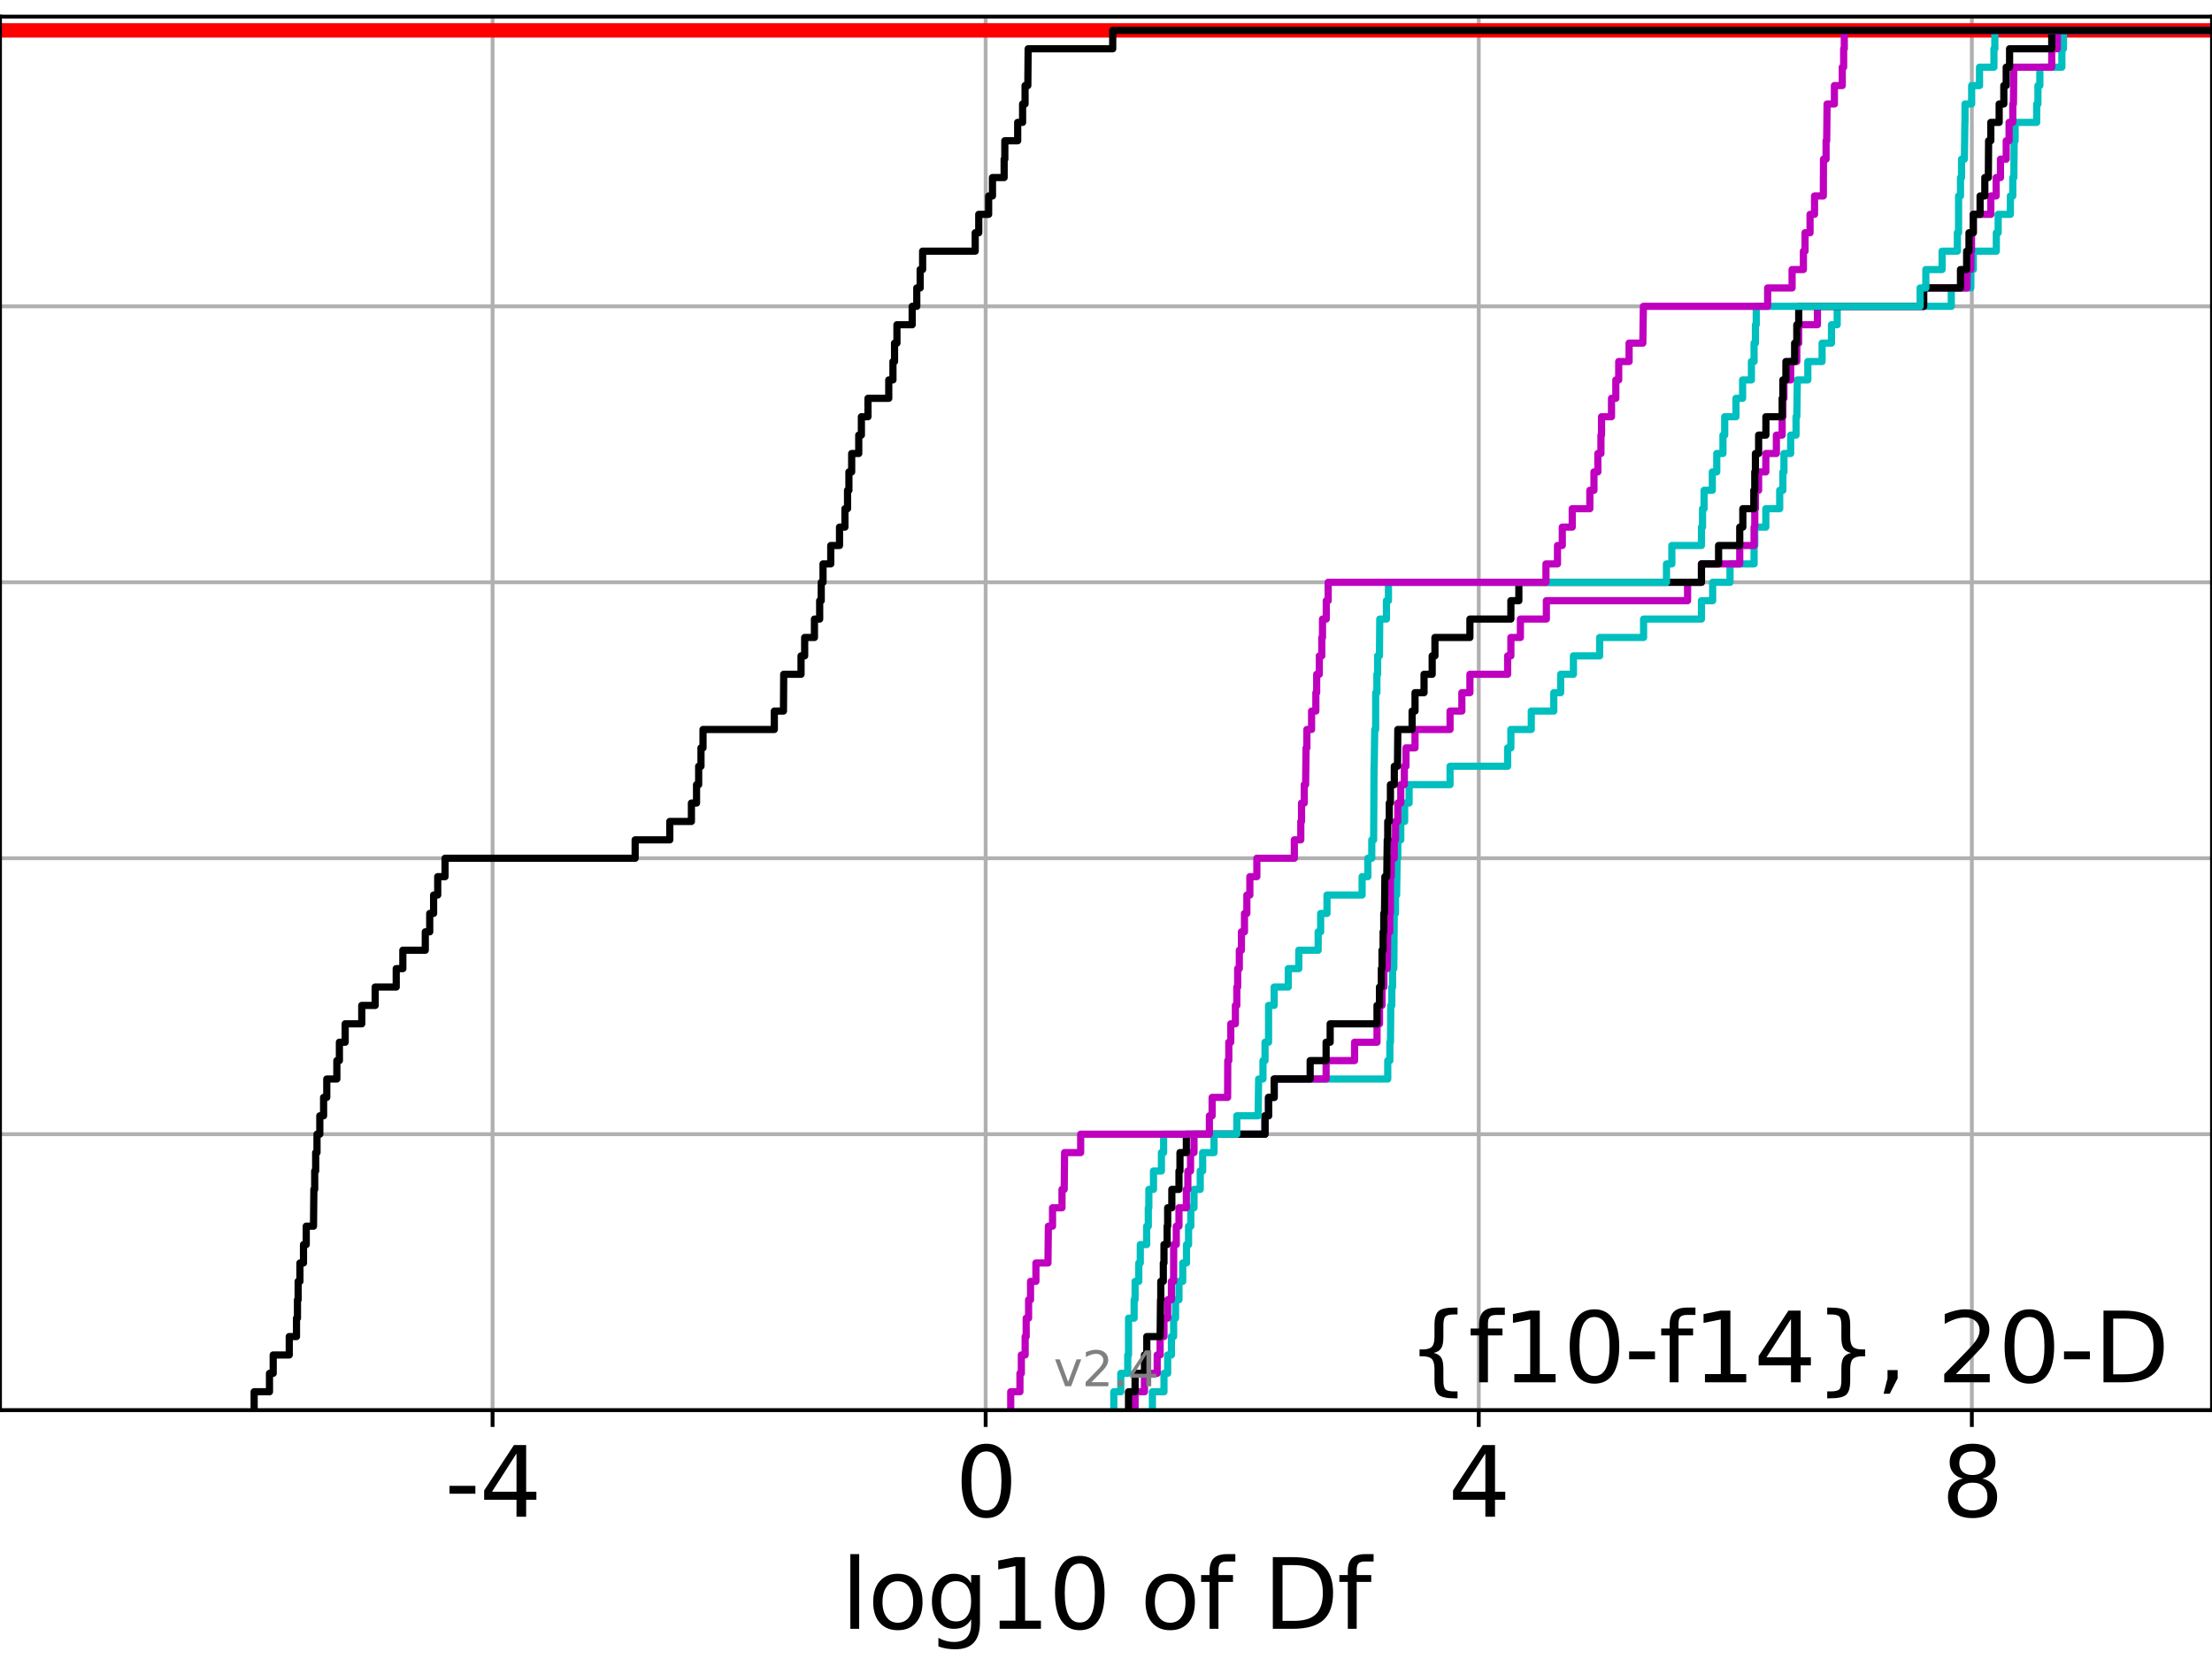 <?xml version="1.0" encoding="utf-8" standalone="no"?>
<!DOCTYPE svg PUBLIC "-//W3C//DTD SVG 1.1//EN"
  "http://www.w3.org/Graphics/SVG/1.1/DTD/svg11.dtd">
<svg height="345.6pt" version="1.1" viewBox="0 0 460.8 345.6" width="460.8pt" xmlns="http://www.w3.org/2000/svg" xmlns:xlink="http://www.w3.org/1999/xlink">
 <defs>
  <style type="text/css">*{stroke-linecap:butt;stroke-linejoin:round;}</style>
 </defs>
 <g id="figure_1">
  <g id="patch_1">
   <path d="M 0 345.6 
L 460.8 345.6 
L 460.8 0 
L 0 0 
z
" style="fill:#ffffff;"/>
  </g>
  <g id="axes_1">
   <g id="patch_2">
    <path d="M 0 293.76 
L 460.8 293.76 
L 460.8 3.456 
L 0 3.456 
z
" style="fill:#ffffff;"/>
   </g>
   <g id="matplotlib.axis_1">
    <g id="xtick_1">
     <g id="line2d_1">
      <path clip-path="url(#pe74d277059)" d="M 102.61 293.76 
L 102.61 3.456 
" style="fill:none;stroke:#b0b0b0;stroke-linecap:square;stroke-width:0.8;"/>
     </g>
     <g id="line2d_2">
      <defs>
       <path d="M 0 0 
L 0 3.5 
" id="m45a7f091db" style="stroke:#000000;stroke-width:0.8;"/>
      </defs>
      <g>
       <use style="stroke:#000000;stroke-width:0.8;" x="102.61" xlink:href="#m45a7f091db" y="293.76"/>
      </g>
     </g>
     <g id="text_1">
      <!-- -4 -->
      <g transform="translate(92.639 315.957)scale(0.2 -0.2)">
       <defs>
        <path d="M 313 2009 
L 1997 2009 
L 1997 1497 
L 313 1497 
L 313 2009 
z
" id="DejaVuSans-2d" transform="scale(0.016)"/>
        <path d="M 2419 4116 
L 825 1625 
L 2419 1625 
L 2419 4116 
z
M 2253 4666 
L 3047 4666 
L 3047 1625 
L 3713 1625 
L 3713 1100 
L 3047 1100 
L 3047 0 
L 2419 0 
L 2419 1100 
L 313 1100 
L 313 1709 
L 2253 4666 
z
" id="DejaVuSans-34" transform="scale(0.016)"/>
       </defs>
       <use xlink:href="#DejaVuSans-2d"/>
       <use x="36.084" xlink:href="#DejaVuSans-34"/>
      </g>
     </g>
    </g>
    <g id="xtick_2">
     <g id="line2d_3">
      <path clip-path="url(#pe74d277059)" d="M 205.33 293.76 
L 205.33 3.456 
" style="fill:none;stroke:#b0b0b0;stroke-linecap:square;stroke-width:0.8;"/>
     </g>
     <g id="line2d_4">
      <g>
       <use style="stroke:#000000;stroke-width:0.8;" x="205.33" xlink:href="#m45a7f091db" y="293.76"/>
      </g>
     </g>
     <g id="text_2">
      <!-- 0 -->
      <g transform="translate(198.968 315.957)scale(0.2 -0.2)">
       <defs>
        <path d="M 2034 4250 
Q 1547 4250 1301 3770 
Q 1056 3291 1056 2328 
Q 1056 1369 1301 889 
Q 1547 409 2034 409 
Q 2525 409 2770 889 
Q 3016 1369 3016 2328 
Q 3016 3291 2770 3770 
Q 2525 4250 2034 4250 
z
M 2034 4750 
Q 2819 4750 3233 4129 
Q 3647 3509 3647 2328 
Q 3647 1150 3233 529 
Q 2819 -91 2034 -91 
Q 1250 -91 836 529 
Q 422 1150 422 2328 
Q 422 3509 836 4129 
Q 1250 4750 2034 4750 
z
" id="DejaVuSans-30" transform="scale(0.016)"/>
       </defs>
       <use xlink:href="#DejaVuSans-30"/>
      </g>
     </g>
    </g>
    <g id="xtick_3">
     <g id="line2d_5">
      <path clip-path="url(#pe74d277059)" d="M 308.051 293.76 
L 308.051 3.456 
" style="fill:none;stroke:#b0b0b0;stroke-linecap:square;stroke-width:0.8;"/>
     </g>
     <g id="line2d_6">
      <g>
       <use style="stroke:#000000;stroke-width:0.8;" x="308.051" xlink:href="#m45a7f091db" y="293.76"/>
      </g>
     </g>
     <g id="text_3">
      <!-- 4 -->
      <g transform="translate(301.688 315.957)scale(0.2 -0.2)">
       <use xlink:href="#DejaVuSans-34"/>
      </g>
     </g>
    </g>
    <g id="xtick_4">
     <g id="line2d_7">
      <path clip-path="url(#pe74d277059)" d="M 410.771 293.76 
L 410.771 3.456 
" style="fill:none;stroke:#b0b0b0;stroke-linecap:square;stroke-width:0.8;"/>
     </g>
     <g id="line2d_8">
      <g>
       <use style="stroke:#000000;stroke-width:0.8;" x="410.771" xlink:href="#m45a7f091db" y="293.76"/>
      </g>
     </g>
     <g id="text_4">
      <!-- 8 -->
      <g transform="translate(404.409 315.957)scale(0.2 -0.2)">
       <defs>
        <path d="M 2034 2216 
Q 1584 2216 1326 1975 
Q 1069 1734 1069 1313 
Q 1069 891 1326 650 
Q 1584 409 2034 409 
Q 2484 409 2743 651 
Q 3003 894 3003 1313 
Q 3003 1734 2745 1975 
Q 2488 2216 2034 2216 
z
M 1403 2484 
Q 997 2584 770 2862 
Q 544 3141 544 3541 
Q 544 4100 942 4425 
Q 1341 4750 2034 4750 
Q 2731 4750 3128 4425 
Q 3525 4100 3525 3541 
Q 3525 3141 3298 2862 
Q 3072 2584 2669 2484 
Q 3125 2378 3379 2068 
Q 3634 1759 3634 1313 
Q 3634 634 3220 271 
Q 2806 -91 2034 -91 
Q 1263 -91 848 271 
Q 434 634 434 1313 
Q 434 1759 690 2068 
Q 947 2378 1403 2484 
z
M 1172 3481 
Q 1172 3119 1398 2916 
Q 1625 2713 2034 2713 
Q 2441 2713 2670 2916 
Q 2900 3119 2900 3481 
Q 2900 3844 2670 4047 
Q 2441 4250 2034 4250 
Q 1625 4250 1398 4047 
Q 1172 3844 1172 3481 
z
" id="DejaVuSans-38" transform="scale(0.016)"/>
       </defs>
       <use xlink:href="#DejaVuSans-38"/>
      </g>
     </g>
    </g>
    <g id="text_5">
     <!-- log10 of Df -->
     <g transform="translate(175.214 339.313)scale(0.2 -0.2)">
      <defs>
       <path d="M 603 4863 
L 1178 4863 
L 1178 0 
L 603 0 
L 603 4863 
z
" id="DejaVuSans-6c" transform="scale(0.016)"/>
       <path d="M 1959 3097 
Q 1497 3097 1228 2736 
Q 959 2375 959 1747 
Q 959 1119 1226 758 
Q 1494 397 1959 397 
Q 2419 397 2687 759 
Q 2956 1122 2956 1747 
Q 2956 2369 2687 2733 
Q 2419 3097 1959 3097 
z
M 1959 3584 
Q 2709 3584 3137 3096 
Q 3566 2609 3566 1747 
Q 3566 888 3137 398 
Q 2709 -91 1959 -91 
Q 1206 -91 779 398 
Q 353 888 353 1747 
Q 353 2609 779 3096 
Q 1206 3584 1959 3584 
z
" id="DejaVuSans-6f" transform="scale(0.016)"/>
       <path d="M 2906 1791 
Q 2906 2416 2648 2759 
Q 2391 3103 1925 3103 
Q 1463 3103 1205 2759 
Q 947 2416 947 1791 
Q 947 1169 1205 825 
Q 1463 481 1925 481 
Q 2391 481 2648 825 
Q 2906 1169 2906 1791 
z
M 3481 434 
Q 3481 -459 3084 -895 
Q 2688 -1331 1869 -1331 
Q 1566 -1331 1297 -1286 
Q 1028 -1241 775 -1147 
L 775 -588 
Q 1028 -725 1275 -790 
Q 1522 -856 1778 -856 
Q 2344 -856 2625 -561 
Q 2906 -266 2906 331 
L 2906 616 
Q 2728 306 2450 153 
Q 2172 0 1784 0 
Q 1141 0 747 490 
Q 353 981 353 1791 
Q 353 2603 747 3093 
Q 1141 3584 1784 3584 
Q 2172 3584 2450 3431 
Q 2728 3278 2906 2969 
L 2906 3500 
L 3481 3500 
L 3481 434 
z
" id="DejaVuSans-67" transform="scale(0.016)"/>
       <path d="M 794 531 
L 1825 531 
L 1825 4091 
L 703 3866 
L 703 4441 
L 1819 4666 
L 2450 4666 
L 2450 531 
L 3481 531 
L 3481 0 
L 794 0 
L 794 531 
z
" id="DejaVuSans-31" transform="scale(0.016)"/>
       <path id="DejaVuSans-20" transform="scale(0.016)"/>
       <path d="M 2375 4863 
L 2375 4384 
L 1825 4384 
Q 1516 4384 1395 4259 
Q 1275 4134 1275 3809 
L 1275 3500 
L 2222 3500 
L 2222 3053 
L 1275 3053 
L 1275 0 
L 697 0 
L 697 3053 
L 147 3053 
L 147 3500 
L 697 3500 
L 697 3744 
Q 697 4328 969 4595 
Q 1241 4863 1831 4863 
L 2375 4863 
z
" id="DejaVuSans-66" transform="scale(0.016)"/>
       <path d="M 1259 4147 
L 1259 519 
L 2022 519 
Q 2988 519 3436 956 
Q 3884 1394 3884 2338 
Q 3884 3275 3436 3711 
Q 2988 4147 2022 4147 
L 1259 4147 
z
M 628 4666 
L 1925 4666 
Q 3281 4666 3915 4102 
Q 4550 3538 4550 2338 
Q 4550 1131 3912 565 
Q 3275 0 1925 0 
L 628 0 
L 628 4666 
z
" id="DejaVuSans-44" transform="scale(0.016)"/>
      </defs>
      <use xlink:href="#DejaVuSans-6c"/>
      <use x="27.783" xlink:href="#DejaVuSans-6f"/>
      <use x="88.965" xlink:href="#DejaVuSans-67"/>
      <use x="152.441" xlink:href="#DejaVuSans-31"/>
      <use x="216.064" xlink:href="#DejaVuSans-30"/>
      <use x="279.688" xlink:href="#DejaVuSans-20"/>
      <use x="311.475" xlink:href="#DejaVuSans-6f"/>
      <use x="372.656" xlink:href="#DejaVuSans-66"/>
      <use x="407.861" xlink:href="#DejaVuSans-20"/>
      <use x="439.648" xlink:href="#DejaVuSans-44"/>
      <use x="516.65" xlink:href="#DejaVuSans-66"/>
     </g>
    </g>
   </g>
   <g id="matplotlib.axis_2">
    <g id="ytick_1">
     <g id="line2d_9">
      <path clip-path="url(#pe74d277059)" d="M 0 293.76 
L 460.8 293.76 
" style="fill:none;stroke:#b0b0b0;stroke-linecap:square;stroke-width:0.8;"/>
     </g>
     <g id="line2d_10">
      <defs>
       <path d="M 0 0 
L -3.5 0 
" id="m0646a70e07" style="stroke:#000000;stroke-width:0.8;"/>
      </defs>
      <g>
       <use style="stroke:#000000;stroke-width:0.8;" x="0" xlink:href="#m0646a70e07" y="293.76"/>
      </g>
     </g>
    </g>
    <g id="ytick_2">
     <g id="line2d_11">
      <path clip-path="url(#pe74d277059)" d="M 0 236.274 
L 460.8 236.274 
" style="fill:none;stroke:#b0b0b0;stroke-linecap:square;stroke-width:0.8;"/>
     </g>
     <g id="line2d_12">
      <g>
       <use style="stroke:#000000;stroke-width:0.8;" x="0" xlink:href="#m0646a70e07" y="236.274"/>
      </g>
     </g>
    </g>
    <g id="ytick_3">
     <g id="line2d_13">
      <path clip-path="url(#pe74d277059)" d="M 0 178.788 
L 460.8 178.788 
" style="fill:none;stroke:#b0b0b0;stroke-linecap:square;stroke-width:0.8;"/>
     </g>
     <g id="line2d_14">
      <g>
       <use style="stroke:#000000;stroke-width:0.8;" x="0" xlink:href="#m0646a70e07" y="178.788"/>
      </g>
     </g>
    </g>
    <g id="ytick_4">
     <g id="line2d_15">
      <path clip-path="url(#pe74d277059)" d="M 0 121.302 
L 460.8 121.302 
" style="fill:none;stroke:#b0b0b0;stroke-linecap:square;stroke-width:0.8;"/>
     </g>
     <g id="line2d_16">
      <g>
       <use style="stroke:#000000;stroke-width:0.8;" x="0" xlink:href="#m0646a70e07" y="121.302"/>
      </g>
     </g>
    </g>
    <g id="ytick_5">
     <g id="line2d_17">
      <path clip-path="url(#pe74d277059)" d="M 0 63.816 
L 460.8 63.816 
" style="fill:none;stroke:#b0b0b0;stroke-linecap:square;stroke-width:0.8;"/>
     </g>
     <g id="line2d_18">
      <g>
       <use style="stroke:#000000;stroke-width:0.8;" x="0" xlink:href="#m0646a70e07" y="63.816"/>
      </g>
     </g>
    </g>
    <g id="ytick_6">
     <g id="line2d_19">
      <path clip-path="url(#pe74d277059)" d="M 0 6.33 
L 460.8 6.33 
" style="fill:none;stroke:#b0b0b0;stroke-linecap:square;stroke-width:0.8;"/>
     </g>
     <g id="line2d_20">
      <g>
       <use style="stroke:#000000;stroke-width:0.8;" x="0" xlink:href="#m0646a70e07" y="6.33"/>
      </g>
     </g>
    </g>
   </g>
   <g id="line2d_21">
    <path clip-path="url(#pe74d277059)" d="M -1 6.33 
L 460.8 6.33 
L 460.8 6.33 
" style="fill:none;stroke:#ff0000;stroke-linecap:square;stroke-width:3;"/>
   </g>
   <g id="line2d_22">
    <path clip-path="url(#pe74d277059)" d="M 240.067 293.76 
L 240.067 289.928 
L 242.478 289.928 
L 242.478 286.095 
L 243.248 286.095 
L 243.248 282.263 
L 244.027 282.263 
L 244.027 278.43 
L 244.488 278.43 
L 244.488 274.598 
L 244.888 274.598 
L 244.888 270.766 
L 245.604 270.766 
L 245.604 266.933 
L 246.384 266.933 
L 246.384 263.101 
L 247.175 263.101 
L 247.175 259.268 
L 247.601 259.268 
L 247.601 255.436 
L 248.067 255.436 
L 248.067 251.604 
L 248.733 251.604 
L 248.733 247.771 
L 250.03 247.771 
L 250.03 243.939 
L 250.537 243.939 
L 250.537 240.106 
L 252.904 240.106 
L 252.904 236.274 
L 263.53 236.274 
L 263.53 232.442 
L 264.266 232.442 
L 264.266 228.609 
L 265.431 228.609 
L 265.431 224.777 
L 289.093 224.777 
L 289.093 220.944 
L 289.534 220.944 
L 289.534 217.112 
L 289.661 217.112 
L 289.728 209.447 
L 289.945 209.447 
L 289.945 205.615 
L 290.105 205.615 
L 290.105 201.782 
L 290.356 201.782 
L 290.446 190.285 
L 290.703 190.285 
L 290.703 186.453 
L 290.942 186.453 
L 291.051 178.788 
L 291.191 178.788 
L 291.191 174.956 
L 291.806 174.956 
L 291.806 171.123 
L 292.614 171.123 
L 292.614 167.291 
L 293.544 167.291 
L 293.544 163.459 
L 302.072 163.459 
L 302.072 159.626 
L 314.073 159.626 
L 314.073 155.794 
L 314.742 155.794 
L 314.742 151.961 
L 318.993 151.961 
L 318.993 148.129 
L 323.684 148.129 
L 323.684 144.297 
L 325.115 144.297 
L 325.115 140.464 
L 327.774 140.464 
L 327.774 136.632 
L 333.24 136.632 
L 333.24 132.799 
L 342.39 132.799 
L 342.39 128.967 
L 354.443 128.967 
L 354.443 125.135 
L 356.776 125.135 
L 356.776 121.302 
L 360.395 121.302 
L 360.395 117.47 
L 365.409 117.47 
L 365.409 113.637 
L 365.553 113.637 
L 365.553 109.805 
L 367.853 109.805 
L 367.853 105.973 
L 370.746 105.973 
L 370.746 102.14 
L 371.404 102.14 
L 371.404 98.308 
L 371.63 98.308 
L 371.63 94.475 
L 373.03 94.475 
L 373.03 90.643 
L 374.149 90.643 
L 374.149 86.811 
L 374.308 86.811 
L 374.417 79.146 
L 376.605 79.146 
L 376.605 75.313 
L 379.577 75.313 
L 379.577 71.481 
L 381.529 71.481 
L 381.529 67.649 
L 382.721 67.649 
L 382.721 63.816 
L 406.486 63.816 
L 406.486 59.984 
L 410.56 59.984 
L 410.56 56.151 
L 411.072 56.151 
L 411.072 52.319 
L 415.871 52.319 
L 415.871 48.487 
L 416.255 48.487 
L 416.255 44.654 
L 418.8 44.654 
L 418.8 40.822 
L 419.302 40.822 
L 419.302 36.989 
L 419.517 36.989 
L 419.586 29.325 
L 419.779 29.325 
L 419.779 25.492 
L 424.282 25.492 
L 424.282 21.66 
L 424.539 21.66 
L 424.539 17.827 
L 424.937 17.827 
L 424.937 13.995 
L 429.527 13.995 
L 429.527 10.163 
L 429.861 10.163 
L 429.861 6.33 
L 429.861 6.33 
L 460.8 6.33 
L 460.8 6.33 
" style="fill:none;stroke:#00bfbf;stroke-linecap:square;stroke-width:1.5;"/>
   </g>
   <g id="line2d_23">
    <path clip-path="url(#pe74d277059)" d="M 236.459 293.76 
L 236.459 289.928 
L 238.408 289.928 
L 238.408 286.095 
L 241.066 286.095 
L 241.066 282.263 
L 241.675 282.263 
L 241.675 278.43 
L 242.478 278.43 
L 242.478 274.598 
L 243.248 274.598 
L 243.248 270.766 
L 244.027 270.766 
L 244.027 266.933 
L 244.488 266.933 
L 244.502 259.268 
L 245.037 259.268 
L 245.037 255.436 
L 245.604 255.436 
L 245.604 251.604 
L 247.139 251.604 
L 247.139 247.771 
L 247.454 247.771 
L 247.454 243.939 
L 248.013 243.939 
L 248.013 240.106 
L 248.733 240.106 
L 248.733 236.274 
L 263.53 236.274 
L 263.53 232.442 
L 264.266 232.442 
L 264.266 228.609 
L 265.431 228.609 
L 265.431 224.777 
L 276.252 224.777 
L 276.252 220.944 
L 282.186 220.944 
L 282.186 217.112 
L 286.858 217.112 
L 286.858 213.28 
L 287.374 213.28 
L 287.374 209.447 
L 287.896 209.447 
L 287.896 205.615 
L 288.29 205.615 
L 288.29 201.782 
L 288.99 201.782 
L 289.093 194.118 
L 289.501 194.118 
L 289.501 190.285 
L 289.64 190.285 
L 289.65 182.621 
L 289.832 182.621 
L 289.832 178.788 
L 290.446 178.788 
L 290.446 174.956 
L 290.703 174.956 
L 290.703 171.123 
L 291.191 171.123 
L 291.191 167.291 
L 291.806 167.291 
L 291.806 163.459 
L 292.551 163.459 
L 292.551 159.626 
L 292.892 159.626 
L 292.892 155.794 
L 294.776 155.794 
L 294.776 151.961 
L 302.072 151.961 
L 302.072 148.129 
L 304.533 148.129 
L 304.533 144.297 
L 306.209 144.297 
L 306.209 140.464 
L 314.073 140.464 
L 314.073 136.632 
L 314.742 136.632 
L 314.742 132.799 
L 316.727 132.799 
L 316.727 128.967 
L 322.137 128.967 
L 322.137 125.135 
L 351.551 125.135 
L 351.551 121.302 
L 354.443 121.302 
L 354.443 117.47 
L 362.42 117.47 
L 362.42 113.637 
L 365.409 113.637 
L 365.409 109.805 
L 365.553 109.805 
L 365.553 105.973 
L 365.689 105.973 
L 365.689 102.14 
L 366.353 102.14 
L 366.353 98.308 
L 367.853 98.308 
L 367.853 94.475 
L 370.051 94.475 
L 370.051 90.643 
L 371.256 90.643 
L 371.256 86.811 
L 371.404 86.811 
L 371.404 82.978 
L 371.63 82.978 
L 371.63 79.146 
L 373.03 79.146 
L 373.03 75.313 
L 374.308 75.313 
L 374.308 71.481 
L 374.704 71.481 
L 374.704 67.649 
L 378.603 67.649 
L 378.603 63.816 
L 400.731 63.816 
L 400.731 59.984 
L 409.771 59.984 
L 409.771 56.151 
L 410.56 56.151 
L 410.56 52.319 
L 410.699 52.319 
L 410.699 48.487 
L 411.072 48.487 
L 411.072 44.654 
L 414.724 44.654 
L 414.724 40.822 
L 415.835 40.822 
L 415.835 36.989 
L 416.736 36.989 
L 416.736 33.157 
L 417.931 33.157 
L 417.931 29.325 
L 418.527 29.325 
L 418.527 25.492 
L 419.302 25.492 
L 419.302 21.66 
L 419.435 21.66 
L 419.517 13.995 
L 427.416 13.995 
L 427.416 10.163 
L 428.576 10.163 
L 428.576 6.33 
L 428.576 6.33 
L 460.8 6.33 
L 460.8 6.33 
" style="fill:none;stroke:#bf00bf;stroke-linecap:square;stroke-width:1.5;"/>
   </g>
   <g id="line2d_24">
    <path clip-path="url(#pe74d277059)" d="M 235.092 293.76 
L 235.092 289.928 
L 236.459 289.928 
L 236.459 286.095 
L 238.408 286.095 
L 238.408 282.263 
L 238.899 282.263 
L 238.899 278.43 
L 241.675 278.43 
L 241.759 270.766 
L 241.812 270.766 
L 241.812 266.933 
L 242.341 266.933 
L 242.341 263.101 
L 242.478 263.101 
L 242.478 259.268 
L 243.134 259.268 
L 243.134 255.436 
L 243.248 255.436 
L 243.248 251.604 
L 244.113 251.604 
L 244.113 247.771 
L 245.604 247.771 
L 245.604 243.939 
L 245.811 243.939 
L 245.811 240.106 
L 247.139 240.106 
L 247.139 236.274 
L 263.53 236.274 
L 263.53 232.442 
L 264.266 232.442 
L 264.266 228.609 
L 265.431 228.609 
L 265.431 224.777 
L 272.93 224.777 
L 272.93 220.944 
L 276.252 220.944 
L 276.252 217.112 
L 277.097 217.112 
L 277.097 213.28 
L 286.858 213.28 
L 286.858 209.447 
L 287.374 209.447 
L 287.374 205.615 
L 287.755 205.615 
L 287.755 201.782 
L 287.896 201.782 
L 287.896 197.95 
L 288.13 197.95 
L 288.13 194.118 
L 288.266 194.118 
L 288.266 190.285 
L 288.416 190.285 
L 288.497 182.621 
L 288.891 182.621 
L 288.99 174.956 
L 289.093 174.956 
L 289.093 171.123 
L 289.409 171.123 
L 289.409 167.291 
L 289.653 167.291 
L 289.653 163.459 
L 290.459 163.459 
L 290.459 159.626 
L 291.122 159.626 
L 291.191 151.961 
L 294.166 151.961 
L 294.166 148.129 
L 294.776 148.129 
L 294.776 144.297 
L 296.653 144.297 
L 296.653 140.464 
L 298.349 140.464 
L 298.349 136.632 
L 298.924 136.632 
L 298.924 132.799 
L 306.209 132.799 
L 306.209 128.967 
L 314.742 128.967 
L 314.742 125.135 
L 316.404 125.135 
L 316.404 121.302 
L 354.443 121.302 
L 354.443 117.47 
L 358.013 117.47 
L 358.013 113.637 
L 362.42 113.637 
L 362.42 109.805 
L 363.062 109.805 
L 363.062 105.973 
L 365.352 105.973 
L 365.352 102.14 
L 365.553 102.14 
L 365.553 98.308 
L 365.689 98.308 
L 365.689 94.475 
L 366.353 94.475 
L 366.353 90.643 
L 367.868 90.643 
L 367.868 86.811 
L 371.256 86.811 
L 371.256 82.978 
L 371.404 82.978 
L 371.404 79.146 
L 372.038 79.146 
L 372.038 75.313 
L 373.855 75.313 
L 373.855 71.481 
L 374.308 71.481 
L 374.308 67.649 
L 374.704 67.649 
L 374.704 63.816 
L 400.731 63.816 
L 400.731 59.984 
L 408.406 59.984 
L 408.406 56.151 
L 409.69 56.151 
L 409.69 52.319 
L 410.179 52.319 
L 410.179 48.487 
L 411.072 48.487 
L 411.072 44.654 
L 412.488 44.654 
L 412.488 40.822 
L 413.475 40.822 
L 413.475 36.989 
L 414.209 36.989 
L 414.262 29.325 
L 414.724 29.325 
L 414.724 25.492 
L 416.463 25.492 
L 416.463 21.66 
L 417.432 21.66 
L 417.432 17.827 
L 417.931 17.827 
L 417.931 13.995 
L 418.632 13.995 
L 418.632 10.163 
L 427.416 10.163 
L 427.416 6.33 
L 427.416 6.33 
L 460.8 6.33 
L 460.8 6.33 
" style="fill:none;stroke:#000000;stroke-linecap:square;stroke-width:1.5;"/>
   </g>
   <g id="line2d_25">
    <path clip-path="url(#pe74d277059)" d="M 232.026 293.76 
L 232.026 289.928 
L 233.479 289.928 
L 233.479 286.095 
L 234.93 286.095 
L 234.93 282.263 
L 235.092 282.263 
L 235.097 274.598 
L 236.258 274.598 
L 236.258 270.766 
L 236.459 270.766 
L 236.459 266.933 
L 237.233 266.933 
L 237.233 263.101 
L 237.543 263.101 
L 237.543 259.268 
L 238.876 259.268 
L 238.876 255.436 
L 239.213 255.436 
L 239.213 251.604 
L 239.326 251.604 
L 239.326 247.771 
L 240.295 247.771 
L 240.295 243.939 
L 241.945 243.939 
L 241.945 240.106 
L 242.407 240.106 
L 242.407 236.274 
L 257.651 236.274 
L 257.651 232.442 
L 262.088 232.442 
L 262.195 224.777 
L 263.101 224.777 
L 263.101 220.944 
L 263.53 220.944 
L 263.53 217.112 
L 264.263 217.112 
L 264.266 209.447 
L 265.431 209.447 
L 265.431 205.615 
L 268.374 205.615 
L 268.374 201.782 
L 270.565 201.782 
L 270.565 197.95 
L 274.601 197.95 
L 274.601 194.118 
L 275.117 194.118 
L 275.117 190.285 
L 276.438 190.285 
L 276.438 186.453 
L 283.754 186.453 
L 283.754 182.621 
L 284.947 182.621 
L 284.947 178.788 
L 285.766 178.788 
L 285.766 174.956 
L 286.154 174.956 
L 286.239 159.626 
L 286.271 159.626 
L 286.381 151.961 
L 286.569 151.961 
L 286.583 144.297 
L 286.831 144.297 
L 286.831 140.464 
L 286.985 140.464 
L 286.985 136.632 
L 287.363 136.632 
L 287.429 128.967 
L 288.821 128.967 
L 288.821 125.135 
L 289.239 125.135 
L 289.239 121.302 
L 347.161 121.302 
L 347.161 117.47 
L 348.278 117.47 
L 348.278 113.637 
L 354.443 113.637 
L 354.443 109.805 
L 354.669 109.805 
L 354.669 105.973 
L 354.987 105.973 
L 354.987 102.14 
L 356.707 102.14 
L 356.707 98.308 
L 357.633 98.308 
L 357.633 94.475 
L 358.925 94.475 
L 358.925 90.643 
L 359.288 90.643 
L 359.288 86.811 
L 361.634 86.811 
L 361.634 82.978 
L 363.014 82.978 
L 363.014 79.146 
L 364.852 79.146 
L 364.852 75.313 
L 365.408 75.313 
L 365.408 71.481 
L 365.689 71.481 
L 365.689 67.649 
L 365.856 67.649 
L 365.856 63.816 
L 400.001 63.816 
L 400.001 59.984 
L 401.187 59.984 
L 401.187 56.151 
L 404.571 56.151 
L 404.571 52.319 
L 407.755 52.319 
L 407.755 48.487 
L 408.001 48.487 
L 408.01 40.822 
L 408.406 40.822 
L 408.406 36.989 
L 408.625 36.989 
L 408.625 33.157 
L 409.214 33.157 
L 409.319 25.492 
L 409.347 25.492 
L 409.347 21.66 
L 410.733 21.66 
L 410.733 17.827 
L 412.374 17.827 
L 412.374 13.995 
L 415.37 13.995 
L 415.37 10.163 
L 415.56 10.163 
L 415.56 6.33 
L 415.56 6.33 
L 460.8 6.33 
L 460.8 6.33 
" style="fill:none;stroke:#00bfbf;stroke-linecap:square;stroke-width:1.5;"/>
   </g>
   <g id="line2d_26">
    <path clip-path="url(#pe74d277059)" d="M 210.552 293.76 
L 210.552 289.928 
L 212.473 289.928 
L 212.473 286.095 
L 212.764 286.095 
L 212.764 282.263 
L 213.557 282.263 
L 213.557 278.43 
L 213.772 278.43 
L 213.772 274.598 
L 214.275 274.598 
L 214.275 270.766 
L 214.678 270.766 
L 214.678 266.933 
L 215.801 266.933 
L 215.801 263.101 
L 218.308 263.101 
L 218.396 255.436 
L 219.26 255.436 
L 219.26 251.604 
L 221.236 251.604 
L 221.236 247.771 
L 221.696 247.771 
L 221.774 240.106 
L 225.124 240.106 
L 225.124 236.274 
L 251.938 236.274 
L 251.938 232.442 
L 252.507 232.442 
L 252.507 228.609 
L 255.737 228.609 
L 255.765 220.944 
L 255.981 220.944 
L 255.981 217.112 
L 256.393 217.112 
L 256.393 213.28 
L 257.355 213.28 
L 257.355 209.447 
L 257.651 209.447 
L 257.651 205.615 
L 257.829 205.615 
L 257.829 201.782 
L 258.173 201.782 
L 258.173 197.95 
L 258.612 197.95 
L 258.612 194.118 
L 259.246 194.118 
L 259.246 190.285 
L 259.744 190.285 
L 259.744 186.453 
L 260.371 186.453 
L 260.371 182.621 
L 261.827 182.621 
L 261.827 178.788 
L 269.632 178.788 
L 269.632 174.956 
L 270.978 174.956 
L 270.978 171.123 
L 271.133 171.123 
L 271.133 167.291 
L 271.699 167.291 
L 271.699 163.459 
L 271.982 163.459 
L 272.079 155.794 
L 272.25 155.794 
L 272.25 151.961 
L 273.226 151.961 
L 273.226 148.129 
L 274.118 148.129 
L 274.118 144.297 
L 274.29 144.297 
L 274.29 140.464 
L 274.836 140.464 
L 274.836 136.632 
L 275.355 136.632 
L 275.355 132.799 
L 275.504 132.799 
L 275.504 128.967 
L 276.286 128.967 
L 276.286 125.135 
L 276.684 125.135 
L 276.684 121.302 
L 322.054 121.302 
L 322.054 117.47 
L 324.452 117.47 
L 324.452 113.637 
L 325.452 113.637 
L 325.452 109.805 
L 327.522 109.805 
L 327.522 105.973 
L 331.195 105.973 
L 331.195 102.14 
L 332.051 102.14 
L 332.051 98.308 
L 332.863 98.308 
L 332.863 94.475 
L 333.505 94.475 
L 333.505 90.643 
L 333.628 90.643 
L 333.628 86.811 
L 335.704 86.811 
L 335.704 82.978 
L 336.606 82.978 
L 336.606 79.146 
L 337.208 79.146 
L 337.208 75.313 
L 339.372 75.313 
L 339.372 71.481 
L 342.234 71.481 
L 342.344 63.816 
L 368.232 63.816 
L 368.232 59.984 
L 373.326 59.984 
L 373.326 56.151 
L 375.682 56.151 
L 375.682 52.319 
L 376.019 52.319 
L 376.019 48.487 
L 377.066 48.487 
L 377.066 44.654 
L 378 44.654 
L 378 40.822 
L 379.832 40.822 
L 379.866 33.157 
L 380.406 33.157 
L 380.406 29.325 
L 380.535 29.325 
L 380.613 21.66 
L 382.141 21.66 
L 382.141 17.827 
L 383.776 17.827 
L 383.776 13.995 
L 384.067 13.995 
L 384.067 10.163 
L 384.199 10.163 
L 384.199 6.33 
L 384.199 6.33 
L 460.8 6.33 
L 460.8 6.33 
" style="fill:none;stroke:#bf00bf;stroke-linecap:square;stroke-width:1.5;"/>
   </g>
   <g id="line2d_27">
    <path clip-path="url(#pe74d277059)" d="M 52.944 293.76 
L 52.944 289.928 
L 56.138 289.928 
L 56.138 286.095 
L 56.912 286.095 
L 56.912 282.263 
L 60.255 282.263 
L 60.255 278.43 
L 61.766 278.43 
L 61.766 274.598 
L 61.967 274.598 
L 61.967 270.766 
L 62.106 270.766 
L 62.106 266.933 
L 62.479 266.933 
L 62.479 263.101 
L 63.225 263.101 
L 63.225 259.268 
L 63.795 259.268 
L 63.795 255.436 
L 65.309 255.436 
L 65.386 247.771 
L 65.558 247.771 
L 65.558 243.939 
L 65.761 243.939 
L 65.761 240.106 
L 66.038 240.106 
L 66.038 236.274 
L 66.623 236.274 
L 66.623 232.442 
L 67.41 232.442 
L 67.41 228.609 
L 68.072 228.609 
L 68.072 224.777 
L 70.173 224.777 
L 70.173 220.944 
L 70.703 220.944 
L 70.703 217.112 
L 71.907 217.112 
L 71.907 213.28 
L 75.362 213.28 
L 75.362 209.447 
L 78.155 209.447 
L 78.155 205.615 
L 82.541 205.615 
L 82.541 201.782 
L 83.918 201.782 
L 83.918 197.95 
L 88.595 197.95 
L 88.595 194.118 
L 89.52 194.118 
L 89.52 190.285 
L 90.328 190.285 
L 90.328 186.453 
L 91.184 186.453 
L 91.184 182.621 
L 92.71 182.621 
L 92.71 178.788 
L 132.313 178.788 
L 132.313 174.956 
L 139.53 174.956 
L 139.53 171.123 
L 144.033 171.123 
L 144.033 167.291 
L 145.101 167.291 
L 145.101 163.459 
L 145.545 163.459 
L 145.545 159.626 
L 146.028 159.626 
L 146.028 155.794 
L 146.449 155.794 
L 146.449 151.961 
L 161.305 151.961 
L 161.305 148.129 
L 163.211 148.129 
L 163.26 140.464 
L 166.871 140.464 
L 166.871 136.632 
L 167.626 136.632 
L 167.626 132.799 
L 169.662 132.799 
L 169.662 128.967 
L 170.753 128.967 
L 170.753 125.135 
L 171.079 125.135 
L 171.079 121.302 
L 171.452 121.302 
L 171.452 117.47 
L 173.062 117.47 
L 173.062 113.637 
L 174.887 113.637 
L 174.887 109.805 
L 176.016 109.805 
L 176.016 105.973 
L 176.557 105.973 
L 176.557 102.14 
L 176.844 102.14 
L 176.844 98.308 
L 177.418 98.308 
L 177.418 94.475 
L 178.891 94.475 
L 178.891 90.643 
L 179.442 90.643 
L 179.442 86.811 
L 180.815 86.811 
L 180.815 82.978 
L 185.145 82.978 
L 185.145 79.146 
L 186.018 79.146 
L 186.018 75.313 
L 186.351 75.313 
L 186.351 71.481 
L 186.85 71.481 
L 186.85 67.649 
L 190.021 67.649 
L 190.021 63.816 
L 190.981 63.816 
L 190.981 59.984 
L 191.686 59.984 
L 191.686 56.151 
L 192.198 56.151 
L 192.198 52.319 
L 203.154 52.319 
L 203.154 48.487 
L 203.893 48.487 
L 203.893 44.654 
L 205.952 44.654 
L 205.952 40.822 
L 206.75 40.822 
L 206.75 36.989 
L 209.179 36.989 
L 209.179 33.157 
L 209.322 33.157 
L 209.322 29.325 
L 212.003 29.325 
L 212.003 25.492 
L 213.024 25.492 
L 213.024 21.66 
L 213.539 21.66 
L 213.539 17.827 
L 214.115 17.827 
L 214.18 10.163 
L 231.799 10.163 
L 231.799 6.33 
L 231.799 6.33 
L 460.8 6.33 
L 460.8 6.33 
" style="fill:none;stroke:#000000;stroke-linecap:square;stroke-width:1.5;"/>
   </g>
   <g id="patch_3">
    <path d="M 0 293.76 
L 0 3.456 
" style="fill:none;stroke:#000000;stroke-linecap:square;stroke-linejoin:miter;stroke-width:0.8;"/>
   </g>
   <g id="patch_4">
    <path d="M 460.8 293.76 
L 460.8 3.456 
" style="fill:none;stroke:#000000;stroke-linecap:square;stroke-linejoin:miter;stroke-width:0.8;"/>
   </g>
   <g id="patch_5">
    <path d="M 0 293.76 
L 460.8 293.76 
" style="fill:none;stroke:#000000;stroke-linecap:square;stroke-linejoin:miter;stroke-width:0.8;"/>
   </g>
   <g id="patch_6">
    <path d="M 0 3.456 
L 460.8 3.456 
" style="fill:none;stroke:#000000;stroke-linecap:square;stroke-linejoin:miter;stroke-width:0.8;"/>
   </g>
   <g id="text_6">
    <!-- {f10-f14}, 20-D -->
    <g transform="translate(293.159 287.954)scale(0.2 -0.2)">
     <defs>
      <path d="M 3272 -594 
L 3272 -1044 
L 3078 -1044 
Q 2300 -1044 2036 -812 
Q 1772 -581 1772 109 
L 1772 856 
Q 1772 1328 1603 1509 
Q 1434 1691 991 1691 
L 800 1691 
L 800 2138 
L 991 2138 
Q 1438 2138 1605 2317 
Q 1772 2497 1772 2963 
L 1772 3713 
Q 1772 4403 2036 4633 
Q 2300 4863 3078 4863 
L 3272 4863 
L 3272 4416 
L 3059 4416 
Q 2619 4416 2484 4278 
Q 2350 4141 2350 3700 
L 2350 2925 
Q 2350 2434 2208 2212 
Q 2066 1991 1722 1913 
Q 2069 1828 2209 1606 
Q 2350 1384 2350 897 
L 2350 122 
Q 2350 -319 2484 -456 
Q 2619 -594 3059 -594 
L 3272 -594 
z
" id="DejaVuSans-7b" transform="scale(0.016)"/>
      <path d="M 800 -594 
L 1019 -594 
Q 1456 -594 1589 -459 
Q 1722 -325 1722 122 
L 1722 897 
Q 1722 1384 1862 1606 
Q 2003 1828 2350 1913 
Q 2003 1991 1862 2212 
Q 1722 2434 1722 2925 
L 1722 3700 
Q 1722 4144 1589 4280 
Q 1456 4416 1019 4416 
L 800 4416 
L 800 4863 
L 997 4863 
Q 1775 4863 2036 4633 
Q 2297 4403 2297 3713 
L 2297 2963 
Q 2297 2497 2465 2317 
Q 2634 2138 3078 2138 
L 3272 2138 
L 3272 1691 
L 3078 1691 
Q 2634 1691 2465 1509 
Q 2297 1328 2297 856 
L 2297 109 
Q 2297 -581 2036 -812 
Q 1775 -1044 997 -1044 
L 800 -1044 
L 800 -594 
z
" id="DejaVuSans-7d" transform="scale(0.016)"/>
      <path d="M 750 794 
L 1409 794 
L 1409 256 
L 897 -744 
L 494 -744 
L 750 256 
L 750 794 
z
" id="DejaVuSans-2c" transform="scale(0.016)"/>
      <path d="M 1228 531 
L 3431 531 
L 3431 0 
L 469 0 
L 469 531 
Q 828 903 1448 1529 
Q 2069 2156 2228 2338 
Q 2531 2678 2651 2914 
Q 2772 3150 2772 3378 
Q 2772 3750 2511 3984 
Q 2250 4219 1831 4219 
Q 1534 4219 1204 4116 
Q 875 4013 500 3803 
L 500 4441 
Q 881 4594 1212 4672 
Q 1544 4750 1819 4750 
Q 2544 4750 2975 4387 
Q 3406 4025 3406 3419 
Q 3406 3131 3298 2873 
Q 3191 2616 2906 2266 
Q 2828 2175 2409 1742 
Q 1991 1309 1228 531 
z
" id="DejaVuSans-32" transform="scale(0.016)"/>
     </defs>
     <use xlink:href="#DejaVuSans-7b"/>
     <use x="63.623" xlink:href="#DejaVuSans-66"/>
     <use x="98.828" xlink:href="#DejaVuSans-31"/>
     <use x="162.451" xlink:href="#DejaVuSans-30"/>
     <use x="226.074" xlink:href="#DejaVuSans-2d"/>
     <use x="262.158" xlink:href="#DejaVuSans-66"/>
     <use x="297.363" xlink:href="#DejaVuSans-31"/>
     <use x="360.986" xlink:href="#DejaVuSans-34"/>
     <use x="424.609" xlink:href="#DejaVuSans-7d"/>
     <use x="488.232" xlink:href="#DejaVuSans-2c"/>
     <use x="520.02" xlink:href="#DejaVuSans-20"/>
     <use x="551.807" xlink:href="#DejaVuSans-32"/>
     <use x="615.43" xlink:href="#DejaVuSans-30"/>
     <use x="679.053" xlink:href="#DejaVuSans-2d"/>
     <use x="715.137" xlink:href="#DejaVuSans-44"/>
    </g>
   </g>
   <g id="text_7">
    <!-- v2.4 -->
    <g style="fill:#808080;" transform="translate(219.489 288.777)scale(0.1 -0.1)">
     <defs>
      <path d="M 191 3500 
L 800 3500 
L 1894 563 
L 2988 3500 
L 3597 3500 
L 2284 0 
L 1503 0 
L 191 3500 
z
" id="DejaVuSans-76" transform="scale(0.016)"/>
      <path d="M 684 794 
L 1344 794 
L 1344 0 
L 684 0 
L 684 794 
z
" id="DejaVuSans-2e" transform="scale(0.016)"/>
     </defs>
     <use xlink:href="#DejaVuSans-76"/>
     <use x="59.18" xlink:href="#DejaVuSans-32"/>
     <use x="122.803" xlink:href="#DejaVuSans-2e"/>
     <use x="154.59" xlink:href="#DejaVuSans-34"/>
    </g>
   </g>
  </g>
 </g>
 <defs>
  <clipPath id="pe74d277059">
   <rect height="290.304" width="460.8" x="0" y="3.456"/>
  </clipPath>
 </defs>
</svg>
